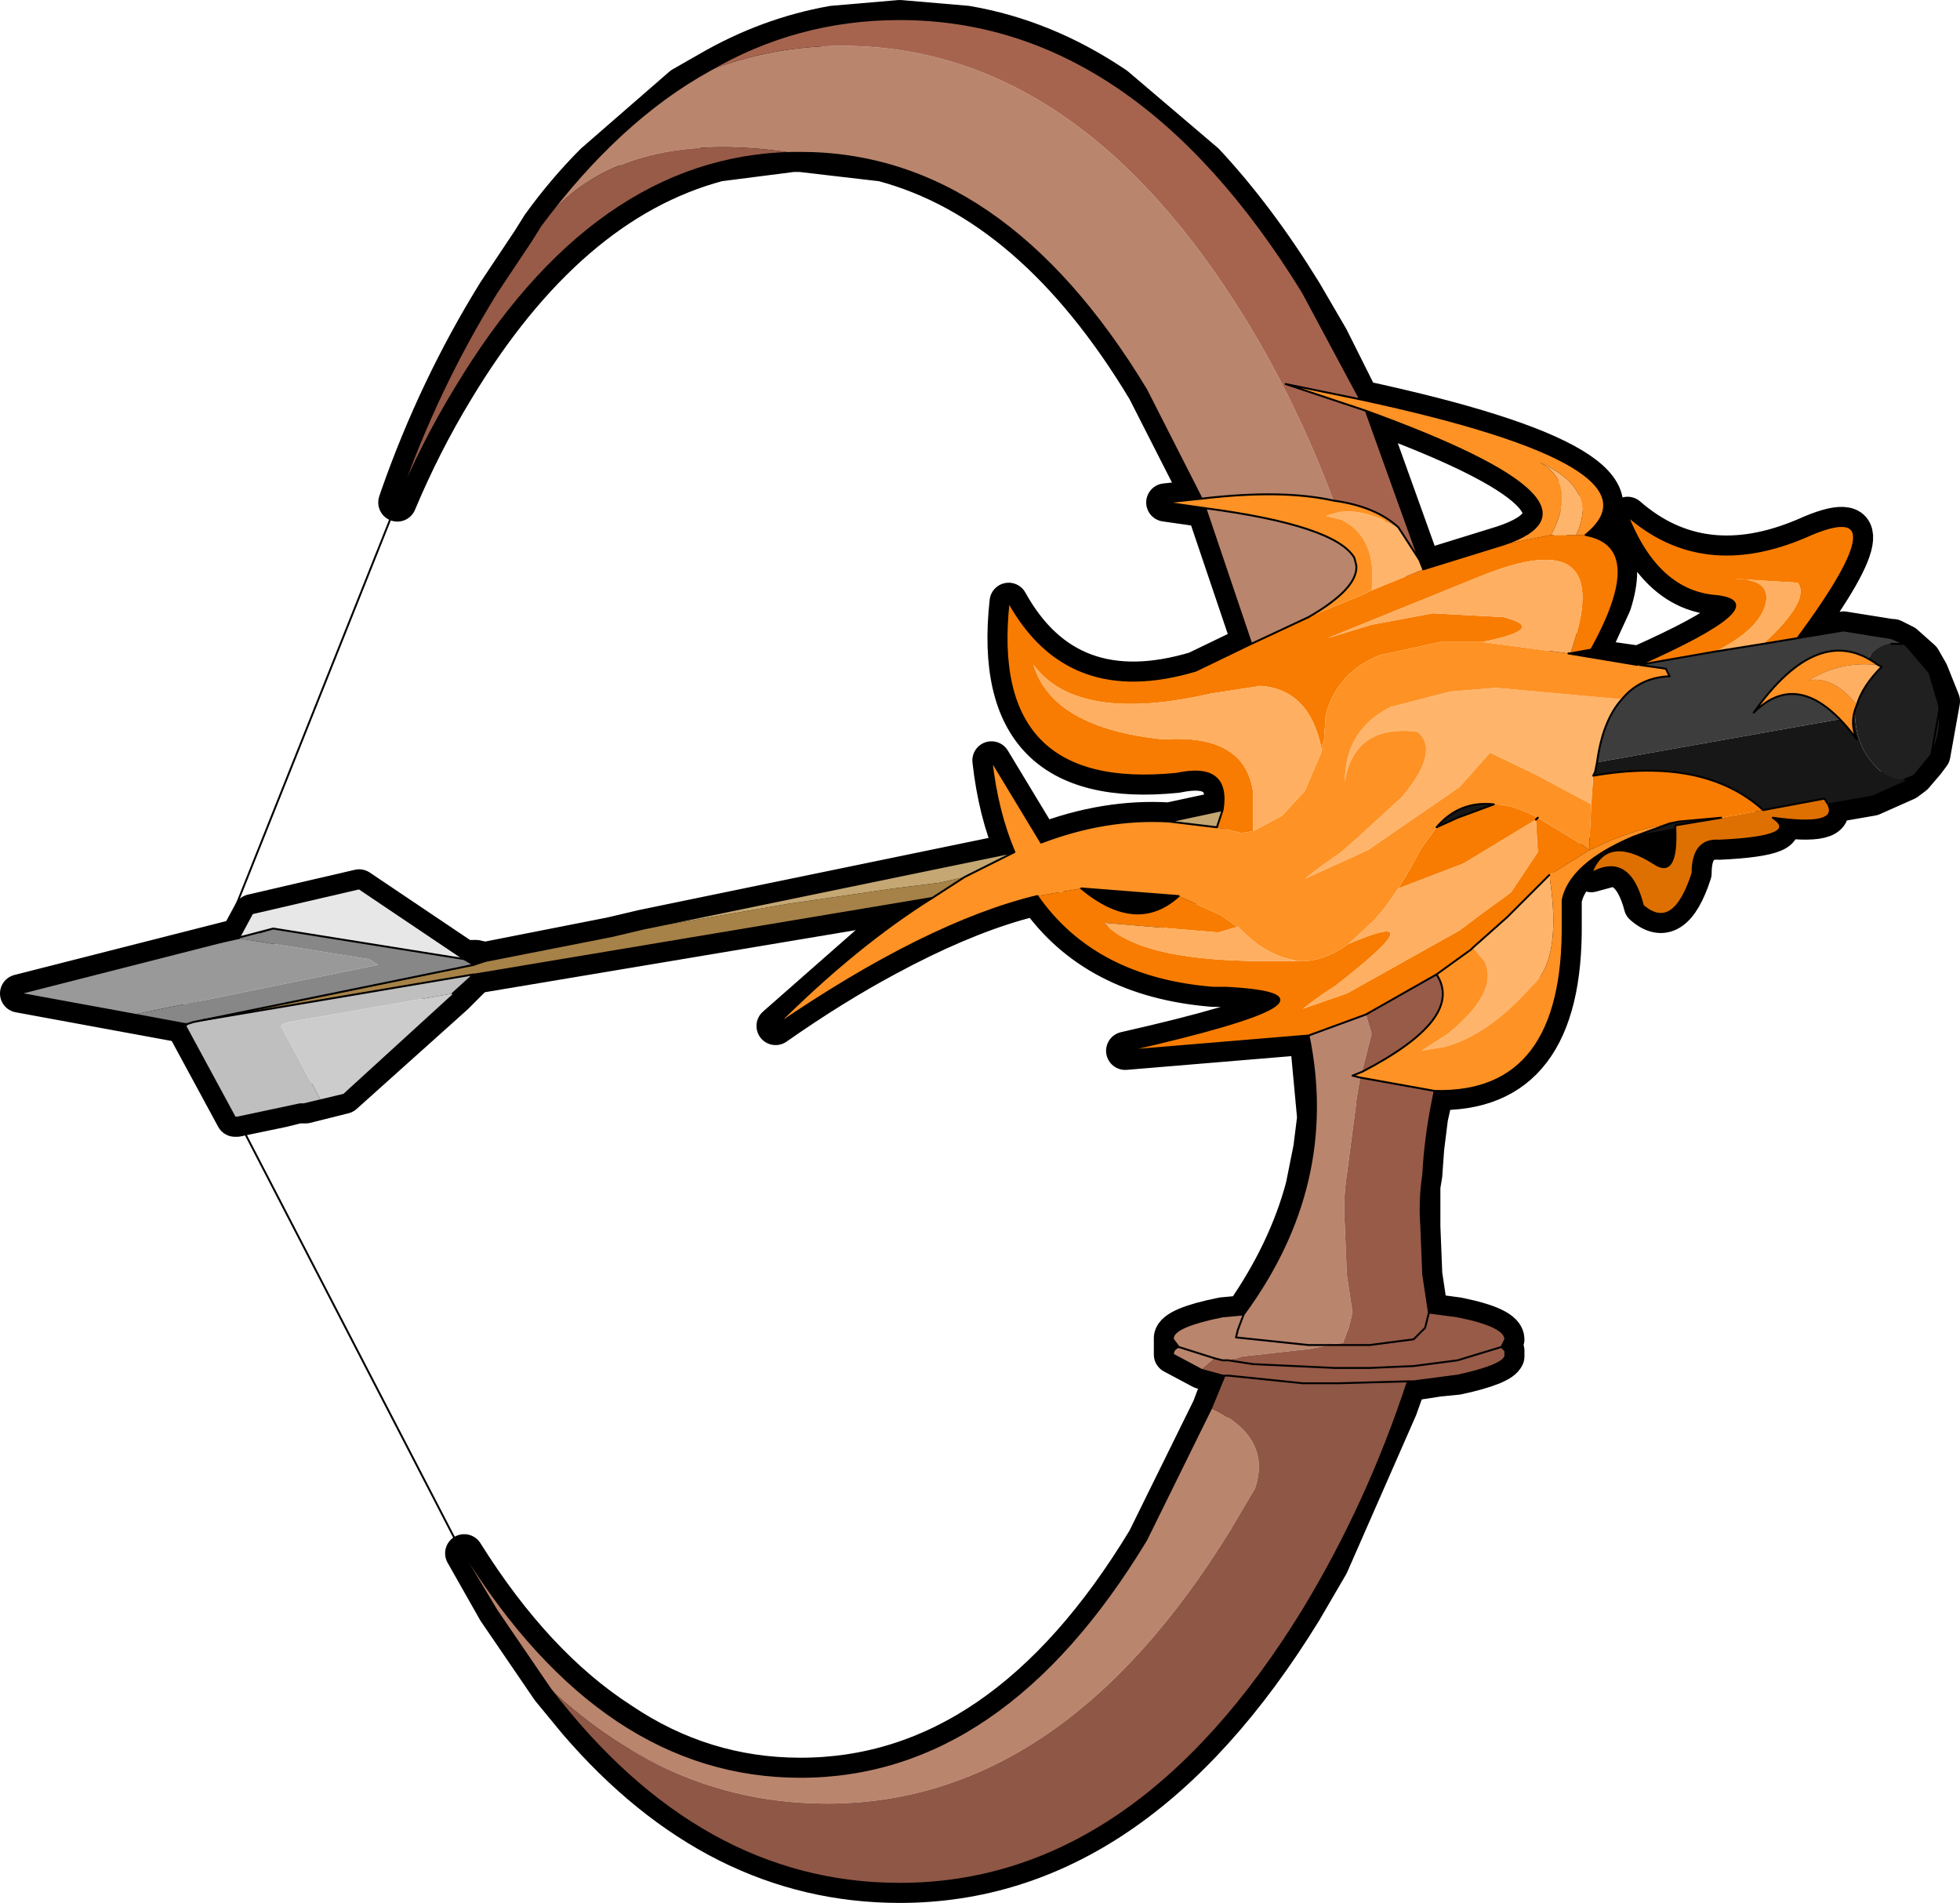 <?xml version="1.0" encoding="UTF-8" standalone="no"?>
<svg xmlns:xlink="http://www.w3.org/1999/xlink" height="49.8px" width="51.3px" xmlns="http://www.w3.org/2000/svg">
  <g transform="matrix(1.0, 0.0, 0.0, 1.0, -249.35, -175.55)">
    <path d="M288.75 210.9 L288.75 211.0 288.75 211.05 288.75 210.9" fill="#58382b" fill-rule="evenodd" stroke="none"/>
    <path d="M262.1 201.0 L261.8 201.05 261.75 201.05 262.1 201.0" fill="#c4a773" fill-rule="evenodd" stroke="none"/>
    <path d="M265.35 200.05 L266.15 199.85 266.2 199.85 265.35 200.05" fill="#a68248" fill-rule="evenodd" stroke="none"/>
    <path d="M266.2 199.85 L275.9 197.85 Q275.45 196.8 275.3 195.45 L276.6 197.6 Q278.3 196.95 279.95 197.05 L281.35 196.75 Q281.55 195.5 280.15 195.8 275.2 196.3 275.75 191.3 277.3 194.1 280.65 193.1 L282.1 192.4 280.9 188.85 279.85 188.7 280.8 188.6 279.35 185.75 Q276.4 180.85 272.45 179.8 L270.3 179.55 270.1 179.55 268.15 179.8 Q264.2 180.85 261.25 185.75 260.4 187.15 259.75 188.7 L259.8 188.55 Q260.8 185.7 262.35 183.2 L263.25 181.85 263.5 181.45 Q264.15 180.55 264.9 179.8 L267.2 177.8 267.9 177.4 Q269.45 176.5 271.15 176.2 L272.9 176.05 274.65 176.2 Q276.7 176.55 278.55 177.8 L280.9 179.8 Q282.25 181.25 283.45 183.2 L284.15 184.4 284.95 186.0 Q293.1 187.75 290.85 189.55 291.35 189.65 291.55 189.95 291.85 190.4 291.55 191.35 L291.0 192.55 290.45 192.65 290.4 192.65 291.55 192.85 292.25 192.95 Q295.85 191.35 294.3 191.15 292.75 191.05 291.95 189.05 293.9 190.75 296.6 189.6 299.25 188.4 296.4 192.25 L297.6 192.05 298.85 192.25 298.9 192.25 299.2 192.4 299.65 192.8 299.85 193.15 300.15 193.9 299.9 195.3 299.75 195.5 299.45 195.85 299.25 196.0 298.35 196.4 297.2 196.6 Q297.5 197.2 295.75 196.95 296.5 197.45 294.35 197.55 293.65 197.5 293.65 198.4 293.15 199.95 292.35 199.25 292.1 198.3 291.55 198.25 L291.0 198.4 Q291.2 197.95 291.55 197.85 292.0 197.7 292.65 198.15 293.25 198.55 293.2 197.25 L292.1 197.45 291.55 197.7 Q290.4 198.3 290.25 199.1 L290.25 199.7 Q290.3 204.2 286.9 204.1 L286.85 204.35 286.75 204.8 286.65 205.6 286.6 206.3 286.55 206.6 286.55 207.65 286.6 208.9 286.75 209.9 287.5 210.0 Q288.75 210.25 288.75 210.6 L288.7 210.7 288.75 210.9 288.75 211.0 288.75 211.05 Q288.65 211.3 287.5 211.55 L287.0 211.6 286.35 211.7 286.2 211.7 285.95 212.4 284.15 216.5 283.45 217.7 Q279.05 224.85 272.9 224.85 268.1 224.85 264.45 220.6 L263.75 219.75 262.35 217.7 261.5 216.2 Q263.35 219.15 265.6 220.6 267.75 222.05 270.3 222.05 275.6 222.05 279.35 215.85 L281.05 212.4 281.35 211.6 281.4 211.55 281.35 211.55 280.8 211.4 280.05 211.0 280.05 210.55 Q280.1 210.25 281.35 210.0 L281.9 209.95 Q283.05 208.3 283.5 206.6 L283.7 205.6 283.8 204.8 283.6 202.65 278.8 203.05 Q285.2 201.6 281.45 201.4 L281.1 201.4 Q278.0 201.15 276.5 199.0 L275.95 199.15 Q274.4 199.6 272.55 200.6 271.15 201.35 269.65 202.4 L272.55 199.85 273.75 199.05 M261.8 201.05 L261.25 201.6 258.35 204.2 257.35 204.45 257.2 204.45 257.15 204.45 256.75 204.55 255.55 204.8 255.5 204.8 254.2 202.4 254.25 202.35 254.4 202.3 254.65 202.25 M254.2 202.35 L249.85 201.55 255.55 200.1 255.6 200.1 256.15 199.95 M261.8 200.65 L262.05 200.7 265.35 200.05 266.2 199.85 M288.75 211.05 L288.75 210.9 M286.5 190.2 L285.1 186.3 Q291.85 188.75 288.7 189.8 L286.6 190.45 286.5 190.2 M280.2 199.0 Q279.1 200.0 277.65 198.8 L280.2 199.0 M261.25 201.6 L261.75 201.05" fill="none" stroke="#000000" stroke-linecap="round" stroke-linejoin="round" stroke-width="1.0"/>
    <path d="M273.75 199.05 L262.1 201.0 261.8 201.05 M254.25 202.35 L254.2 202.35 M255.6 200.1 L255.95 199.45 258.75 198.8 261.5 200.65 261.8 200.65" fill="none" stroke="#000000" stroke-linecap="round" stroke-linejoin="round" stroke-width="1.0"/>
    <path d="M296.4 192.25 L297.6 192.05 298.85 192.25 299.2 192.4 298.85 192.4 Q298.4 192.45 298.1 193.0 297.8 193.6 297.9 194.3 L291.15 195.5 Q291.3 194.4 291.8 193.85 292.25 193.3 293.0 193.25 L293.05 193.25 292.95 193.05 292.25 192.95 294.25 192.6 295.5 192.4 296.4 192.25" fill="#3d3d3d" fill-rule="evenodd" stroke="none"/>
    <path d="M297.9 194.3 Q297.8 193.6 298.1 193.0 298.4 192.45 298.85 192.4 L299.2 192.4 299.25 192.45 299.85 193.15 300.1 194.0 Q300.2 194.7 299.9 195.3 L299.75 195.5 299.45 195.85 299.2 195.95 Q298.75 196.0 298.35 195.5 297.95 195.05 297.9 194.3" fill="#202020" fill-rule="evenodd" stroke="none"/>
    <path d="M299.25 196.0 L298.35 196.4 297.2 196.6 297.1 196.45 295.5 196.75 Q293.95 195.35 291.05 195.85 L291.1 195.75 291.15 195.5 297.9 194.3 Q297.95 195.05 298.35 195.5 298.75 196.0 299.2 195.95 L299.25 196.0 M293.2 197.25 L292.1 197.45 293.05 197.1 293.3 197.05 294.4 196.95 293.2 197.15 293.2 197.25 M288.45 196.6 L287.5 196.95 286.95 197.2 Q287.55 196.5 288.45 196.6" fill="#171717" fill-rule="evenodd" stroke="none"/>
    <path d="M297.2 196.6 Q297.5 197.2 295.75 196.95 296.5 197.45 294.35 197.55 293.65 197.5 293.65 198.4 293.15 199.95 292.35 199.25 292.0 197.85 291.0 198.4 291.4 197.35 292.65 198.15 293.25 198.55 293.2 197.25 L293.2 197.15 294.4 196.95 295.5 196.75 297.1 196.45 297.2 196.6" fill="#de7001" fill-rule="evenodd" stroke="none"/>
    <path d="M281.35 196.75 Q281.55 195.5 280.15 195.8 275.2 196.3 275.75 191.3 277.3 194.1 280.65 193.1 L282.1 192.4 283.6 191.7 285.05 191.1 285.25 191.0 286.6 190.45 288.7 189.8 289.95 189.55 290.6 189.55 290.85 189.55 Q292.5 189.85 291.0 192.55 L290.45 192.65 Q291.7 189.15 288.05 190.65 L284.1 192.25 285.25 191.9 286.85 191.6 288.7 191.7 Q289.9 192.0 288.15 192.35 L287.05 192.35 285.45 192.7 Q284.35 193.15 284.05 194.25 L284.0 194.95 283.95 195.05 283.95 195.2 Q283.65 193.6 282.35 193.5 L281.05 193.7 Q277.55 194.5 276.4 192.95 276.9 194.6 279.8 194.9 281.95 194.75 282.15 196.3 L282.15 197.3 281.85 197.35 281.2 197.2 281.35 196.75 M292.25 192.95 Q295.85 191.35 294.3 191.15 292.75 191.05 291.95 189.05 293.9 190.75 296.6 189.6 299.25 188.4 296.4 192.25 L295.5 192.4 Q296.75 191.25 296.4 190.8 L294.75 190.7 Q295.75 190.7 295.55 191.4 295.35 192.05 294.25 192.6 L292.25 192.95 M286.95 197.2 L287.5 196.95 288.45 196.6 Q288.95 196.6 289.6 196.95 L289.55 197.0 289.6 196.95 290.75 197.65 290.95 197.8 289.9 198.45 289.2 199.15 289.05 199.3 288.8 199.55 287.9 200.35 287.85 200.4 286.95 201.05 285.1 202.1 283.6 202.65 278.8 203.05 Q285.2 201.6 281.45 201.4 L281.1 201.4 Q278.0 201.15 276.5 199.0 L277.65 198.8 Q279.1 200.0 280.2 199.0 L281.3 199.5 281.65 199.75 281.75 199.8 281.25 199.95 281.2 199.95 278.25 199.7 Q279.2 200.75 282.8 200.7 L283.1 200.7 283.3 200.7 Q283.95 200.75 284.65 200.25 287.0 199.25 284.3 201.35 283.9 201.6 283.45 201.95 L283.4 202.0 283.45 201.95 284.6 201.55 287.55 199.9 288.15 199.45 288.7 199.05 288.9 198.9 289.6 197.85 289.55 197.0 287.65 198.15 285.95 198.8 286.25 198.3 286.55 197.75 286.95 197.2 M290.95 197.8 L290.95 197.6 291.0 196.6 291.05 195.85 Q293.95 195.35 295.5 196.75 L294.4 196.95 293.3 197.05 293.05 197.1 Q292.2 197.25 291.5 197.55 L290.95 197.8" fill="#f87c01" fill-rule="evenodd" stroke="none"/>
    <path d="M280.8 188.6 L279.35 185.75 Q275.6 179.55 270.3 179.55 L270.1 179.55 Q265.5 178.85 263.5 181.45 265.55 178.7 267.9 177.4 269.55 176.75 271.4 176.75 277.55 176.75 281.95 183.9 283.3 186.1 284.25 188.65 282.9 188.35 280.8 188.6 M282.1 192.4 L280.9 188.85 Q284.3 189.3 284.8 190.15 L284.85 190.35 Q284.9 190.95 283.6 191.7 L282.1 192.4 M263.75 219.75 L262.35 217.7 261.45 216.2 261.5 216.2 Q265.15 222.05 270.3 222.05 275.6 222.05 279.35 215.85 L281.05 212.4 Q282.65 213.15 282.2 214.5 L281.55 215.6 Q277.15 222.75 271.0 222.75 266.95 222.75 263.75 219.75 M283.6 202.65 L285.1 202.1 285.25 202.6 285.15 203.0 285.0 203.6 284.75 203.7 284.95 203.75 284.85 204.35 284.85 204.4 284.6 206.3 Q284.5 206.95 284.55 207.65 L284.6 208.9 284.75 209.9 284.65 210.3 284.5 210.7 283.75 210.75 284.15 210.75 283.65 210.85 281.85 211.05 281.55 211.15 282.15 211.25 281.5 211.15 281.35 211.15 281.15 211.1 280.2 210.8 281.15 211.1 280.8 211.4 280.05 211.0 Q280.05 210.85 280.2 210.8 L280.05 210.6 280.05 210.55 Q280.1 210.25 281.35 210.0 L281.9 209.95 Q284.4 206.55 283.6 202.65 M281.9 209.95 L281.75 210.35 281.7 210.55 283.6 210.75 283.75 210.75 283.6 210.75 281.7 210.55 281.75 210.35 281.9 209.95" fill="#ba856d" fill-rule="evenodd" stroke="none"/>
    <path d="M284.25 188.65 Q283.3 186.1 281.95 183.9 277.55 176.75 271.4 176.75 269.55 176.75 267.9 177.4 270.2 176.05 272.9 176.05 279.05 176.05 283.45 183.2 L284.95 186.0 283.0 185.6 285.1 186.3 286.5 190.2 285.95 189.35 Q285.35 188.8 284.25 188.65" fill="#a6644f" fill-rule="evenodd" stroke="none"/>
    <path d="M291.8 193.85 Q291.3 194.4 291.15 195.5 L291.1 195.75 291.05 195.85 291.0 196.6 289.5 195.8 288.35 195.25 287.55 196.15 285.15 197.8 283.5 198.55 Q284.0 198.15 284.45 197.85 L284.85 197.5 286.05 196.4 Q287.05 195.2 286.45 194.7 284.8 194.5 284.55 196.0 284.55 194.65 285.75 194.05 L287.3 193.65 288.5 193.55 291.8 193.85 M289.95 189.55 Q290.65 188.2 289.65 187.65 291.2 188.35 290.6 189.55 L289.95 189.55 M285.25 191.0 Q285.4 189.6 284.45 189.15 L284.05 189.05 284.4 188.95 Q285.05 188.85 285.95 189.35 L286.5 190.2 286.6 190.45 285.25 191.0 M287.9 200.35 L288.8 199.55 289.05 199.3 289.2 199.15 289.9 198.45 Q290.25 200.65 289.45 201.35 288.3 202.65 287.15 202.95 L286.55 203.05 287.25 202.6 Q288.6 201.5 288.2 200.7 L287.9 200.35" fill="#feb56b" fill-rule="evenodd" stroke="none"/>
    <path d="M280.8 188.6 Q282.9 188.35 284.25 188.65 285.35 188.8 285.95 189.35 285.05 188.85 284.4 188.95 L284.05 189.05 284.45 189.15 Q285.4 189.6 285.25 191.0 L285.05 191.1 283.6 191.7 Q284.9 190.95 284.85 190.35 L284.8 190.15 Q284.3 189.3 280.9 188.85 L279.85 188.7 280.8 188.6 M275.9 197.85 Q275.45 196.8 275.3 195.45 L276.6 197.6 Q278.3 196.95 279.95 197.05 L281.2 197.2 281.85 197.35 282.15 197.3 282.9 196.9 283.5 196.25 283.95 195.2 283.95 195.05 284.0 194.95 284.05 194.25 Q284.35 193.15 285.45 192.7 L287.05 192.35 288.15 192.35 290.4 192.65 292.2 192.95 292.25 192.95 292.95 193.05 293.05 193.25 293.0 193.25 Q292.25 193.3 291.8 193.85 L288.5 193.55 287.3 193.65 285.75 194.05 Q284.55 194.65 284.55 196.0 284.8 194.5 286.45 194.7 287.05 195.2 286.05 196.4 L284.85 197.5 284.45 197.85 Q284.0 198.15 283.5 198.55 L285.15 197.8 287.55 196.15 288.35 195.25 289.5 195.8 291.0 196.6 290.95 197.6 290.95 197.8 291.5 197.55 Q292.2 197.25 293.05 197.1 L292.1 197.45 Q290.45 198.15 290.25 199.1 L290.25 199.7 Q290.3 204.2 286.9 204.1 L284.95 203.75 284.75 203.7 285.0 203.6 Q287.7 202.2 286.95 201.05 L287.85 200.4 287.9 200.35 288.2 200.7 Q288.6 201.5 287.25 202.6 L286.55 203.05 287.15 202.95 Q288.3 202.65 289.45 201.35 290.25 200.65 289.9 198.45 L290.95 197.8 290.75 197.65 289.6 196.95 Q288.95 196.6 288.45 196.6 287.55 196.5 286.95 197.2 L286.55 197.75 286.25 198.3 285.95 198.8 285.6 199.3 285.3 199.65 284.65 200.25 Q283.95 200.75 283.3 200.7 L283.1 200.65 Q282.45 200.5 281.85 199.9 L281.75 199.8 281.65 199.75 281.3 199.5 280.2 199.0 277.65 198.8 276.5 199.0 Q273.6 199.7 269.65 202.4 271.75 200.3 273.75 199.05 L274.6 198.5 275.9 197.85 M284.95 186.0 Q293.1 187.75 290.85 189.55 L290.6 189.55 Q291.2 188.35 289.65 187.65 290.65 188.2 289.95 189.55 L288.7 189.8 Q291.85 188.75 285.1 186.3 L283.0 185.6 284.95 186.0" fill="#fe9225" fill-rule="evenodd" stroke="none"/>
    <path d="M290.45 192.65 L290.4 192.65 288.15 192.35 Q289.9 192.0 288.7 191.7 L286.85 191.6 285.25 191.9 284.1 192.25 288.05 190.65 Q291.7 189.15 290.45 192.65 M295.5 192.4 L294.25 192.6 Q295.35 192.05 295.55 191.4 295.75 190.7 294.75 190.7 L296.4 190.8 Q296.75 191.25 295.5 192.4 M283.95 195.2 L283.5 196.25 282.9 196.9 282.15 197.3 282.15 196.3 Q281.95 194.75 279.8 194.9 276.9 194.6 276.4 192.95 277.55 194.5 281.05 193.7 L282.35 193.5 Q283.65 193.6 283.95 195.2 M285.95 198.8 L287.65 198.15 289.55 197.0 289.6 197.85 288.9 198.9 288.7 199.05 288.15 199.45 287.55 199.9 284.6 201.55 283.45 201.95 283.4 202.0 283.45 201.95 Q283.9 201.6 284.3 201.35 287.0 199.25 284.65 200.25 L285.3 199.65 285.6 199.3 285.95 198.8 M281.25 199.95 L281.75 199.8 281.85 199.9 Q282.45 200.5 283.1 200.65 L283.3 200.7 283.1 200.7 282.8 200.7 Q279.2 200.75 278.25 199.7 L281.2 199.95 281.25 199.95" fill="#feaf61" fill-rule="evenodd" stroke="none"/>
    <path d="M266.2 199.85 L275.9 197.85 274.6 198.5 273.95 198.65 272.75 198.8 270.0 199.2 267.1 199.7 266.2 199.85 M279.95 197.05 L281.35 196.75 281.2 197.2 279.95 197.05 M261.8 201.05 L261.75 201.05 262.1 201.0 261.8 201.05" fill="#c4a773" fill-rule="evenodd" stroke="none"/>
    <path d="M263.5 181.45 Q265.5 178.85 270.1 179.55 264.9 179.65 261.25 185.75 260.4 187.15 259.75 188.7 L259.8 188.55 Q260.8 185.7 262.35 183.2 L263.25 181.85 263.5 181.45 M286.9 204.1 L286.85 204.35 Q286.65 205.35 286.6 206.3 286.5 206.95 286.55 207.65 L286.6 208.9 286.75 209.9 287.5 210.0 Q288.75 210.25 288.75 210.6 L288.7 210.7 288.65 210.8 287.5 211.15 286.35 211.3 285.2 211.35 284.4 211.35 284.3 211.35 282.15 211.25 284.3 211.35 284.4 211.35 285.2 211.35 286.35 211.3 287.5 211.15 288.65 210.8 288.75 210.9 288.75 211.05 Q288.65 211.3 287.5 211.55 L286.35 211.7 286.2 211.7 284.4 211.75 283.95 211.75 283.5 211.75 283.45 211.75 281.5 211.55 281.4 211.55 281.35 211.55 280.8 211.4 281.15 211.1 281.35 211.15 281.5 211.15 282.15 211.25 281.55 211.15 281.85 211.05 283.65 210.85 284.15 210.75 283.75 210.75 284.5 210.7 284.65 210.3 284.75 209.9 284.6 208.9 284.55 207.65 Q284.5 206.95 284.6 206.3 L284.85 204.4 284.85 204.35 284.95 203.75 286.9 204.1 M285.1 202.1 L286.95 201.05 Q287.7 202.2 285.0 203.6 L285.15 203.0 285.25 202.6 285.1 202.1 M284.15 210.75 L284.6 210.75 285.2 210.75 286.35 210.6 286.65 210.3 286.7 210.1 286.75 209.9 286.7 210.1 286.65 210.3 286.35 210.6 285.2 210.75 284.6 210.75 284.15 210.75" fill="#975b48" fill-rule="evenodd" stroke="none"/>
    <path d="M255.15 200.2 L255.6 200.1 256.15 199.95 256.5 199.85 255.55 200.1 259.0 200.65 259.25 200.8 252.85 202.1 249.85 201.55 255.15 200.2" fill="#999999" fill-rule="evenodd" stroke="none"/>
    <path d="M255.6 200.1 L255.95 199.45 258.75 198.8 261.5 200.65 256.5 199.85 256.15 199.95 255.6 200.1" fill="#e7e7e7" fill-rule="evenodd" stroke="none"/>
    <path d="M254.25 202.35 L254.2 202.35 252.85 202.1 259.25 200.8 259.0 200.65 255.55 200.1 256.5 199.85 261.5 200.65 261.75 200.8 254.65 202.25 254.4 202.3 254.25 202.35" fill="#878787" fill-rule="evenodd" stroke="none"/>
    <path d="M255.55 204.8 L255.5 204.8 254.2 202.4 254.25 202.35 254.4 202.3 254.65 202.25 261.75 201.05 261.2 201.55 256.9 202.3 256.75 202.35 256.7 202.4 257.75 204.35 257.3 204.45 257.2 204.45 255.55 204.8" fill="#bfbfbf" fill-rule="evenodd" stroke="none"/>
    <path d="M261.2 201.55 L261.75 201.05 261.8 201.05 258.35 204.2 257.3 204.45 257.75 204.35 256.7 202.4 256.75 202.35 256.9 202.3 261.2 201.55" fill="#cccccc" fill-rule="evenodd" stroke="none"/>
    <path d="M262.05 200.7 L265.35 200.05 266.15 199.85 266.2 199.85 267.1 199.7 270.0 199.2 272.75 198.8 273.95 198.65 274.6 198.5 273.75 199.05 262.1 201.0 261.75 201.05 254.65 202.25 261.75 200.8 262.05 200.7 M266.2 199.85 L265.35 200.05 266.2 199.85" fill="#a68248" fill-rule="evenodd" stroke="none"/>
    <path d="M286.2 211.7 Q285.15 214.9 283.45 217.7 279.05 224.85 272.9 224.85 267.65 224.85 263.75 219.75 266.95 222.75 271.0 222.75 277.15 222.75 281.55 215.6 L282.2 214.5 Q282.65 213.15 281.05 212.4 L281.4 211.55 281.5 211.55 283.45 211.75 283.5 211.75 283.95 211.75 284.4 211.75 286.2 211.7" fill="#8f5745" fill-rule="evenodd" stroke="none"/>
    <path d="M288.75 210.9 L288.75 211.0 288.75 211.05 288.75 210.9" fill="#58382b" fill-rule="evenodd" stroke="none"/>
    <path d="M270.1 179.55 L270.3 179.55 Q275.6 179.55 279.35 185.75 L280.8 188.6 Q282.9 188.35 284.25 188.65 285.35 188.8 285.95 189.35 L286.5 190.2 286.6 190.45 288.7 189.8 Q291.85 188.75 285.1 186.3 L286.5 190.2 M267.9 177.4 Q265.55 178.7 263.5 181.45 L263.25 181.85 262.35 183.2 Q260.8 185.7 259.8 188.55 L259.75 188.7 Q260.4 187.15 261.25 185.75 264.9 179.65 270.1 179.55 M255.15 200.2 L255.6 200.1 M262.05 200.7 L265.35 200.05 266.2 199.85 275.9 197.85 Q275.45 196.8 275.3 195.45 L276.6 197.6 Q278.3 196.95 279.95 197.05 L281.35 196.75 Q281.55 195.5 280.15 195.8 275.2 196.3 275.75 191.3 277.3 194.1 280.65 193.1 L282.1 192.4 280.9 188.85 279.85 188.7 280.8 188.6 M267.9 177.4 Q270.2 176.05 272.9 176.05 279.05 176.05 283.45 183.2 L284.95 186.0 Q293.1 187.75 290.85 189.55 292.5 189.85 291.0 192.55 L290.45 192.65 290.4 192.65 292.2 192.95 M292.25 192.95 Q295.85 191.35 294.3 191.15 292.75 191.05 291.95 189.05 293.9 190.75 296.6 189.6 299.25 188.4 296.4 192.25 L297.6 192.05 298.85 192.25 299.2 192.4 299.65 192.8 299.85 193.15 300.15 193.9 299.9 195.3 299.45 195.85 299.25 196.0 298.35 196.4 297.2 196.6 Q297.5 197.2 295.75 196.95 296.5 197.45 294.35 197.55 293.65 197.5 293.65 198.4 293.15 199.95 292.35 199.25 292.0 197.85 291.0 198.4 291.4 197.35 292.65 198.15 293.25 198.55 293.2 197.25 L292.1 197.45 Q290.45 198.15 290.25 199.1 L290.25 199.7 Q290.3 204.2 286.9 204.1 L286.85 204.35 Q286.65 205.35 286.6 206.3 286.5 206.95 286.55 207.65 L286.6 208.9 286.75 209.9 287.5 210.0 Q288.75 210.25 288.75 210.6 L288.7 210.7 288.75 210.9 288.75 211.0 288.75 211.05 Q288.65 211.3 287.5 211.55 L286.35 211.7 286.2 211.7 Q285.15 214.9 283.45 217.7 279.05 224.85 272.9 224.85 267.65 224.85 263.75 219.75 L262.35 217.7 261.45 216.2 M255.55 204.8 L255.5 204.8 254.2 202.4 254.25 202.35 254.4 202.3 254.65 202.25 261.75 201.05 261.2 201.55 M254.2 202.35 L252.85 202.1 249.85 201.55 255.15 200.2 M294.25 192.6 L295.5 192.4 296.4 192.25 M294.25 192.6 L292.25 192.95 292.95 193.05 293.05 193.25 293.0 193.25 Q292.25 193.3 291.8 193.85 291.3 194.4 291.15 195.5 L291.1 195.75 291.05 195.85 Q293.95 195.35 295.5 196.75 L297.1 196.45 297.2 196.6 M298.85 192.4 L299.2 192.4 299.25 192.45 299.85 193.15 300.1 194.0 Q300.2 194.7 299.9 195.3 L299.75 195.5 299.45 195.85 299.2 195.95 M284.95 186.0 L283.0 185.6 285.1 186.3 M283.6 191.7 Q284.9 190.95 284.85 190.35 L284.8 190.15 Q284.3 189.3 280.9 188.85 M282.1 192.4 L283.6 191.7 M281.2 197.2 L279.95 197.05 M286.95 197.2 L287.5 196.95 288.45 196.6 Q287.55 196.5 286.95 197.2 M289.55 197.0 L289.6 196.95 M293.05 197.1 L293.3 197.05 294.4 196.95 293.2 197.15 293.2 197.25 M281.35 196.75 L281.2 197.2 M280.2 199.0 Q279.1 200.0 277.65 198.8 L280.2 199.0 M276.5 199.0 Q278.0 201.15 281.1 201.4 L281.45 201.4 Q285.2 201.6 278.8 203.05 L283.6 202.65 285.1 202.1 286.95 201.05 287.85 200.4 287.9 200.35 288.8 199.55 289.05 199.3 289.2 199.15 289.9 198.45 M284.95 203.75 L284.75 203.7 285.0 203.6 Q287.7 202.2 286.95 201.05 M284.95 203.75 L286.9 204.1 M293.05 197.1 L292.1 197.45 M261.75 200.8 L262.05 200.7 M261.5 200.65 L261.75 200.8 M274.6 198.5 L275.9 197.85 M274.6 198.5 L273.75 199.05 Q271.75 200.3 269.65 202.4 273.6 199.7 276.5 199.0 M280.05 210.6 L280.05 210.55 Q280.1 210.25 281.35 210.0 L281.9 209.95 Q284.4 206.55 283.6 202.65 M280.05 211.0 L280.05 210.6 280.2 210.8 281.15 211.1 281.35 211.15 281.5 211.15 282.15 211.25 284.3 211.35 284.4 211.35 285.2 211.35 286.35 211.3 287.5 211.15 288.65 210.8 288.7 210.7 M284.15 210.75 L283.75 210.75 283.6 210.75 281.7 210.55 281.75 210.35 281.9 209.95 M280.05 211.0 Q280.05 210.85 280.2 210.8 M280.8 211.4 L280.05 211.0 M261.5 216.2 Q265.15 222.05 270.3 222.05 275.6 222.05 279.35 215.85 L281.05 212.4 281.4 211.55 281.35 211.55 280.8 211.4 M286.75 209.9 L286.7 210.1 286.65 210.3 286.35 210.6 285.2 210.75 284.6 210.75 284.15 210.75 M288.75 210.9 L288.65 210.8 M288.75 211.05 L288.75 210.9 M286.2 211.7 L284.4 211.75 283.95 211.75 283.5 211.75 283.45 211.75 281.5 211.55 281.4 211.55 M257.75 204.35 L257.3 204.45 258.35 204.2 261.8 201.05 M257.3 204.45 L257.2 204.45 255.55 204.8 M256.5 199.85 L256.15 199.95 M255.55 200.1 L256.5 199.85 261.5 200.65" fill="none" stroke="#000000" stroke-linecap="round" stroke-linejoin="round" stroke-width="0.05"/>
    <path d="M259.8 188.55 L255.15 200.2 M255.6 200.1 L255.95 199.45 258.75 198.8 261.5 200.65 262.05 200.7 M261.45 216.2 L255.55 204.8 M254.25 202.35 L254.2 202.35 M261.75 200.8 L254.65 202.25 M261.8 201.05 L262.1 201.0 273.75 199.05" fill="none" stroke="#000000" stroke-linecap="round" stroke-linejoin="round" stroke-width="0.05"/>
    <path d="M298.5 192.95 L298.6 193.0 Q298.1 193.5 297.95 194.0 297.35 193.25 296.7 193.35 297.5 192.85 298.5 192.95" fill="#feaf61" fill-rule="evenodd" stroke="none"/>
    <path d="M297.95 194.0 Q297.75 194.45 297.95 194.9 296.5 192.95 295.25 194.2 296.95 191.8 298.5 192.95 297.5 192.85 296.7 193.35 297.35 193.25 297.95 194.0" fill="#fe9225" fill-rule="evenodd" stroke="none"/>
    <path d="M298.5 192.95 L298.6 193.0 Q298.1 193.5 297.95 194.0 297.75 194.45 297.95 194.9 296.5 192.95 295.25 194.2 296.95 191.8 298.5 192.95 Z" fill="none" stroke="#000000" stroke-linecap="round" stroke-linejoin="round" stroke-width="0.05"/>
  </g>
</svg>
